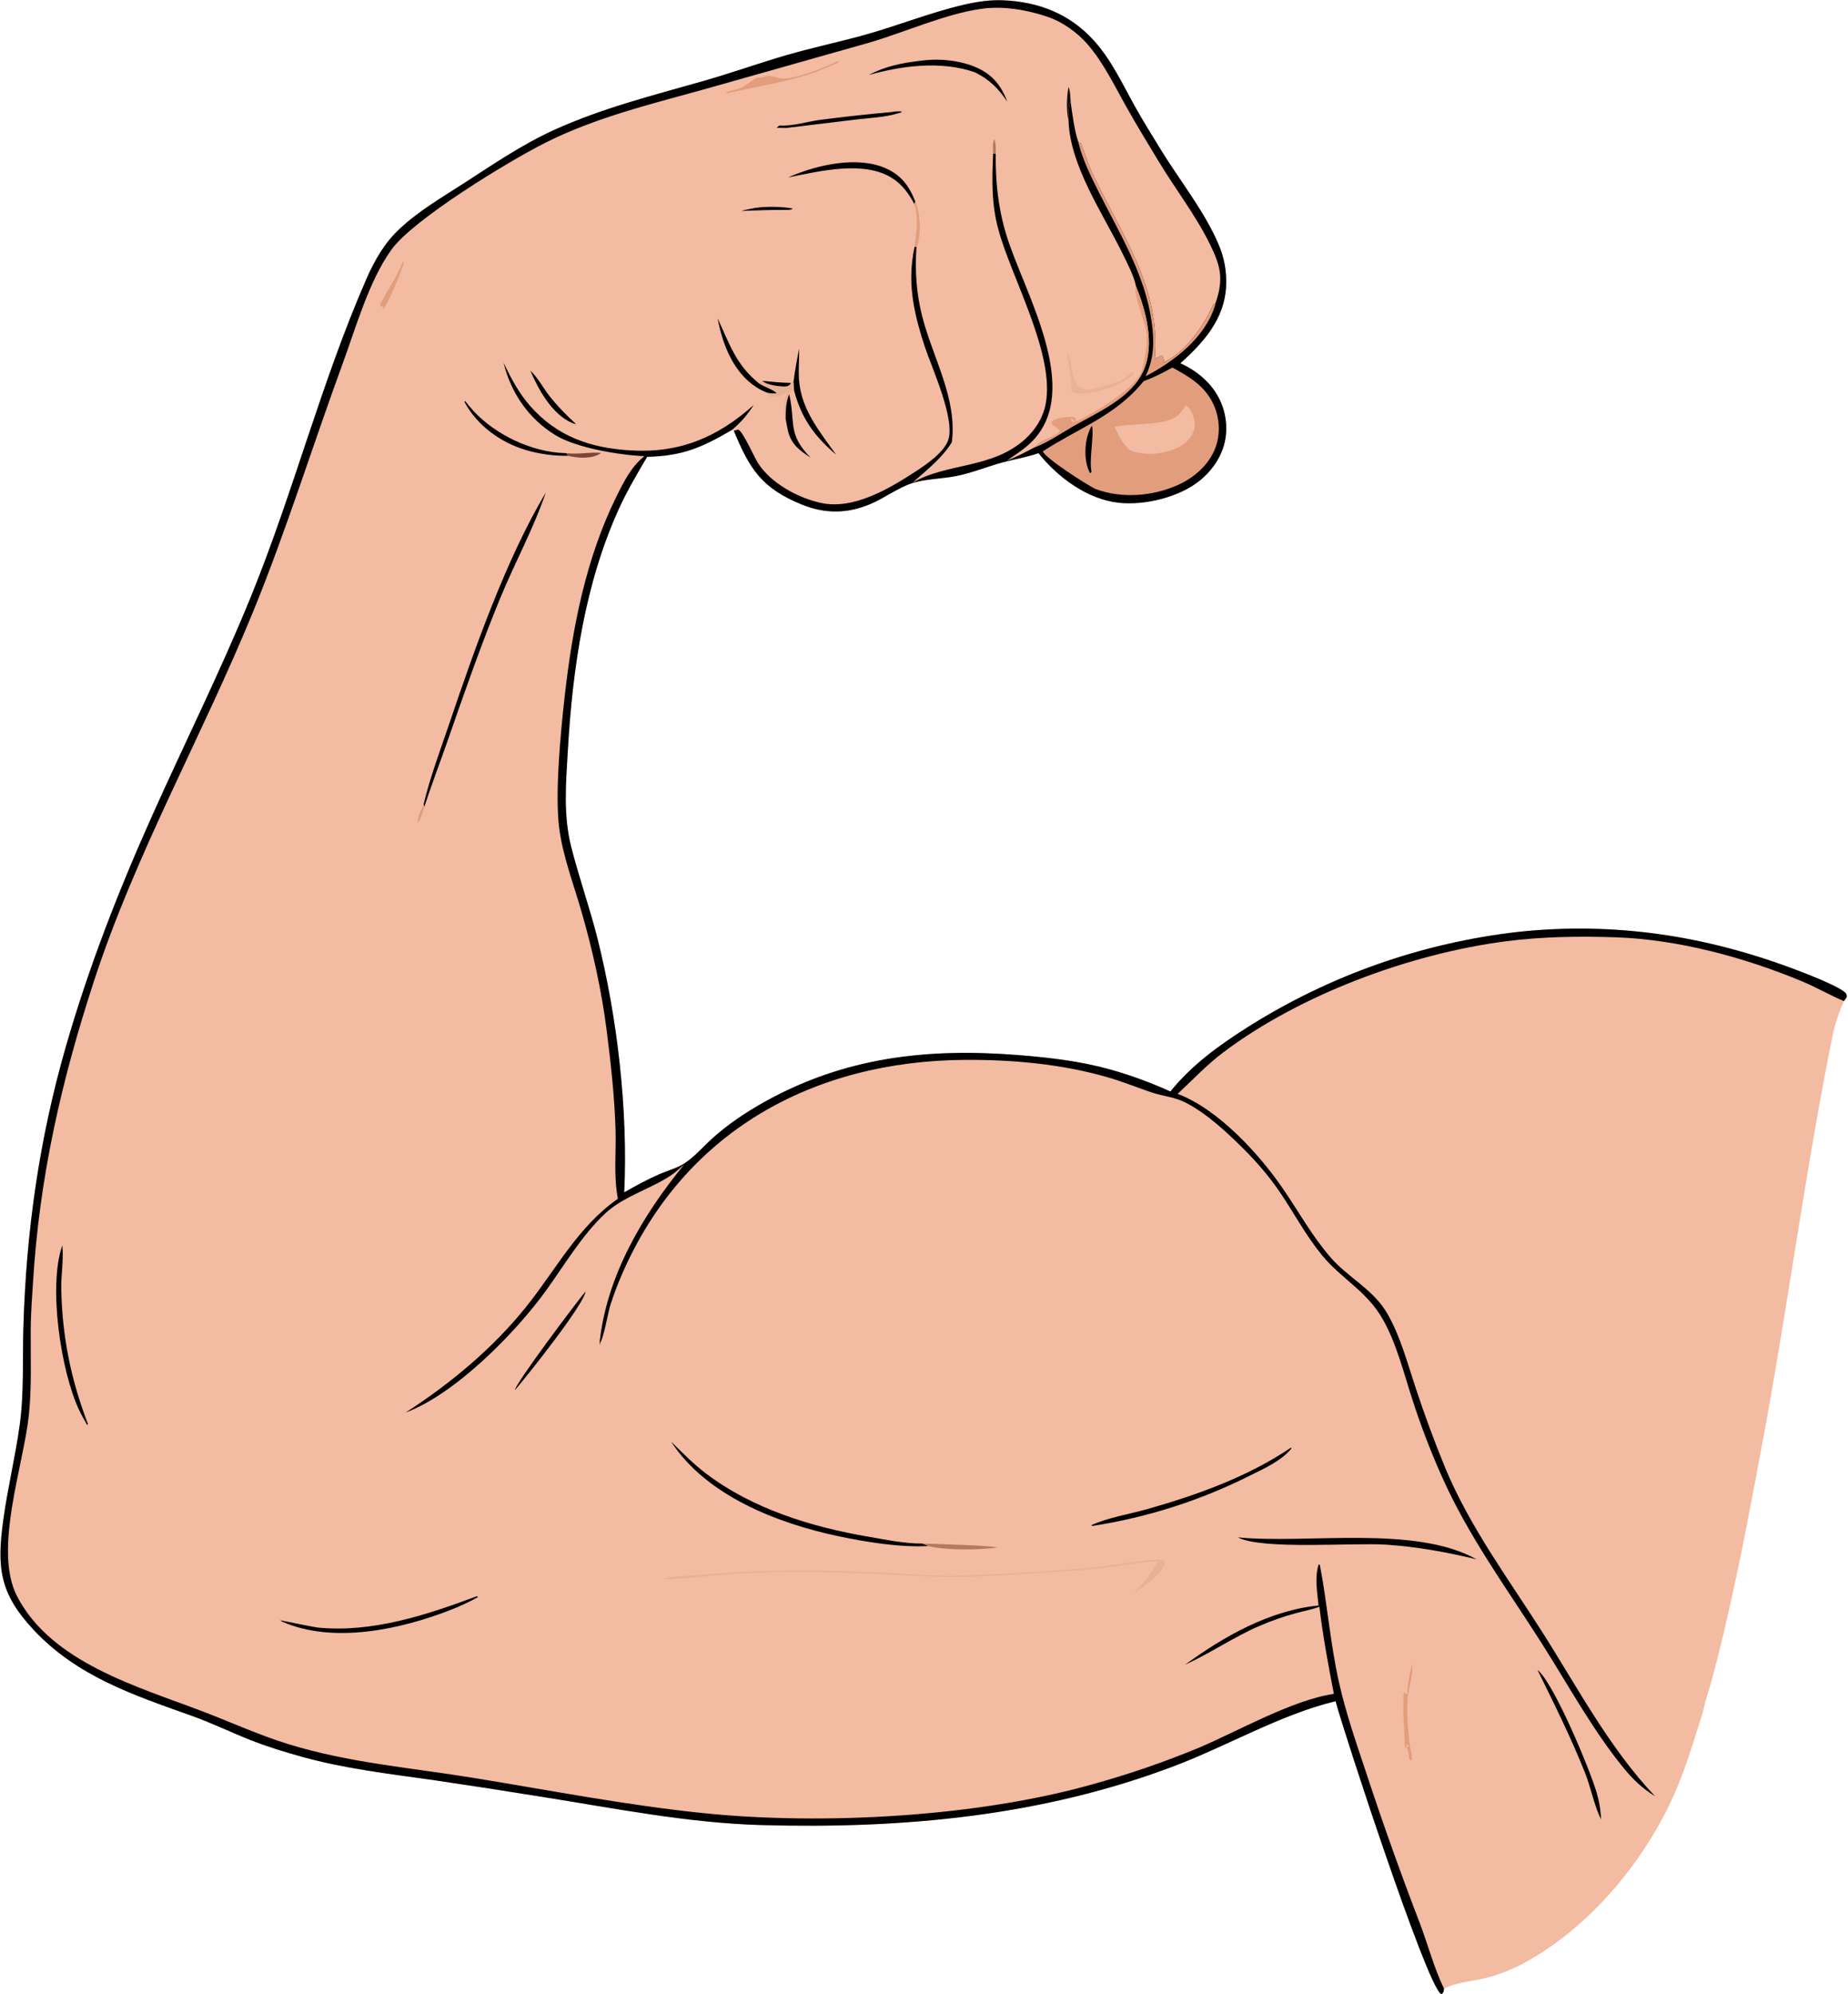 <svg width="722" height="779" viewBox="0 0 722 779" fill="none" xmlns="http://www.w3.org/2000/svg">
<path d="M521.789 664.528C500.529 669.654 479.69 681.882 459.063 689.736C407.221 709.478 352.819 714.418 297.753 712.916C268.671 712.123 240.176 706.371 211.532 701.846C197.412 699.569 183.277 697.389 169.128 695.306C152.012 692.892 134.726 690.893 118.032 686.256C111.253 684.373 104.457 682.308 97.913 679.718C90.123 676.634 82.589 672.964 74.689 670.151C52.128 662.116 30.207 654.826 13.307 636.837C-0.176 622.485 -1.329 612.471 1.324 593.414C3.04 581.082 5.997 568.959 7.694 556.672C9.433 544.086 8.76 530.822 9.145 518.113C10.281 480.645 15.343 444.956 25.71 408.89C34.692 377.644 46.248 348.081 59.531 318.429C72.379 289.747 86.375 261.736 98.223 232.578C114.702 192.019 125.597 149.083 143.14 108.995C146.364 101.628 150.236 94.866 156.169 89.345C163.854 82.192 172.754 77.067 181.498 71.41C192.906 64.029 204.186 56.34 216.603 50.707C235.297 42.226 255.06 37.269 274.723 31.661C285.696 28.531 296.451 24.675 307.408 21.501C317.302 18.636 327.402 16.502 337.333 13.772C350.674 10.105 363.647 4.771 377.132 1.714C382.02 0.606 386.969 -0.101 391.99 0.115C405.791 0.707 417.844 5.385 427.225 15.68C434.268 23.408 438.534 32.862 443.586 41.887C446.638 47.339 449.968 52.652 453.22 57.986C460.68 70.222 470.35 82.118 476.014 95.276C478.328 100.651 479.328 106.039 479.032 111.885C478.387 124.647 470.218 133.815 461.169 141.902C465.741 143.987 469.849 146.857 473.064 150.748C477.551 156.103 479.675 163.049 478.95 169.997C478.216 177.034 474.191 183.311 468.768 187.709C460.729 194.229 447.246 197.5 437.059 196.384C424.77 195.037 413.203 186.399 405.724 177.007C401.014 178.669 396.382 179.339 391.621 180.648C385.534 182.322 379.812 184.71 373.565 185.964C367.983 187.084 361.439 187.017 356.105 188.826C350.578 190.7 345.539 194.559 340.107 196.868C330.993 200.742 322.204 200.762 313.066 197.01C297.598 190.659 292.854 183.195 286.698 168.261L285.964 167.941C274.141 174.853 266.685 178.115 252.846 178.443C248.997 184.953 245.129 191.484 241.974 198.368C228.502 227.762 223.71 261.016 221.856 293.021C221.12 305.723 219.995 318.191 223.139 330.687C226.181 342.779 230.413 354.568 233.455 366.681C241.236 397.666 245.392 433.859 243.883 465.747C248.354 463.216 252.852 460.738 257.563 458.674C260.748 457.278 264.514 456.3 267.43 454.423C271.351 451.899 274.895 447.725 278.381 444.598C284.504 439.105 291.386 434.492 298.558 430.488C330.09 412.883 362.386 409.322 397.785 412.126C409.98 413.092 422.069 414.488 433.888 417.791C441.884 420.05 449.697 422.914 457.259 426.358C465.585 416.058 475.901 408.59 486.986 401.515C519.154 381.085 555.551 368.248 593.417 363.977C630.63 360.077 665.961 365.397 700.885 378.518C704.996 380.063 717.429 384.798 720.697 387.547C721.475 388.202 721.451 388.499 721.548 389.44L720.412 391.054C718.671 394.777 717.455 398.496 716.39 402.46C705.517 455.616 698.647 509.587 688.684 562.933C684.285 586.483 679.861 610.218 674.425 633.551C672.754 640.843 670.956 648.106 669.033 655.335C667.82 659.8 666.159 664.4 665.269 668.919C661.764 679.812 658.512 691.114 653.808 701.555C641.85 728.098 619.892 754.141 593.954 767.572C589.509 769.842 584.815 771.588 579.967 772.773C575.277 773.915 568.293 774.441 564.166 776.81C563.98 778.023 564.172 778.063 563.223 778.959C563.093 778.885 562.952 778.828 562.834 778.738C556.994 774.258 525.504 678.173 521.789 664.528Z" fill="#F3BBA1"/>
<path d="M521.789 664.528C500.529 669.654 479.69 681.882 459.063 689.736C407.221 709.478 352.819 714.418 297.753 712.916C268.671 712.123 240.176 706.371 211.532 701.846C197.412 699.569 183.277 697.389 169.128 695.306C152.012 692.892 134.726 690.893 118.032 686.256C111.253 684.373 104.457 682.308 97.913 679.718C90.123 676.634 82.589 672.964 74.689 670.151C52.128 662.116 30.207 654.826 13.307 636.837C-0.176 622.485 -1.329 612.471 1.324 593.414C3.04 581.082 5.997 568.959 7.694 556.672C9.433 544.086 8.76 530.822 9.145 518.113C10.281 480.645 15.343 444.956 25.71 408.89C34.692 377.644 46.248 348.081 59.531 318.429C72.379 289.747 86.375 261.736 98.223 232.578C114.702 192.019 125.597 149.083 143.14 108.995C146.364 101.628 150.236 94.866 156.169 89.345C163.854 82.192 172.754 77.067 181.498 71.41C192.906 64.029 204.186 56.34 216.603 50.707C235.297 42.226 255.06 37.269 274.723 31.661C285.696 28.531 296.451 24.675 307.408 21.501C317.302 18.636 327.402 16.502 337.333 13.772C350.674 10.105 363.647 4.771 377.132 1.714C382.02 0.606 386.969 -0.101 391.99 0.115C405.791 0.707 417.844 5.385 427.225 15.68C434.268 23.408 438.534 32.862 443.586 41.887C446.638 47.339 449.968 52.652 453.22 57.986C460.68 70.222 470.35 82.118 476.014 95.276C478.328 100.651 479.328 106.039 479.032 111.885C478.387 124.647 470.218 133.815 461.169 141.902C465.741 143.987 469.849 146.857 473.064 150.748C477.551 156.103 479.675 163.049 478.95 169.997C478.216 177.034 474.191 183.311 468.768 187.709C460.729 194.229 447.246 197.5 437.059 196.384C424.77 195.037 413.203 186.399 405.724 177.007C401.014 178.669 396.382 179.339 391.621 180.648C385.534 182.322 379.812 184.71 373.565 185.964C367.983 187.084 361.439 187.017 356.105 188.826C350.578 190.7 345.539 194.559 340.107 196.868C330.993 200.742 322.204 200.762 313.066 197.01C297.598 190.659 292.854 183.195 286.698 168.261L288.394 167.794C290.184 168.316 294.682 178.611 296.198 180.974C301.195 188.767 311.868 194.563 320.822 196.473C333.49 199.176 347.323 190.934 357.554 184.286C361.714 181.583 368.615 176.877 370.402 172.077C373.427 163.949 364.021 143.643 361.273 135.319C359.496 129.934 357.913 124.398 356.953 118.803C355.647 111.194 355.699 103.97 357.315 96.425L358.061 96.417C357.426 105.773 357.994 114.565 360.326 123.683C364.483 139.938 374.061 155.56 371.873 172.763C368.158 178.871 361.784 183.876 356.479 188.576C370.025 180.639 387.604 183.299 400.651 171.398C404.605 167.792 407.5 163.125 408.525 157.839C412.308 138.333 395.043 108.325 390.025 89.546C387.302 79.357 387.563 70.384 388.014 59.969L389.02 59.999C388.91 71.021 389.938 81.021 393.134 91.643C399.756 113.653 423.721 152.568 402.748 172.896C399.986 175.573 396.53 177.733 393.373 179.927C397.2 178.47 400.774 176.535 404.394 174.637C404.528 174.588 404.664 174.542 404.797 174.489C409.912 172.453 414.412 169.284 419.153 166.55C428.715 161.035 442.096 155.463 446.805 144.645C451.24 134.457 447.757 121.639 443.838 111.854C443.029 107.773 440.383 102.754 438.55 99.009C430.928 83.436 418.043 64.831 417.468 47.142C417.764 44.65 417.019 42.198 418.313 39.989C419.061 45.166 419.668 50.545 421.297 55.53L422.247 55.856C423.869 59.899 425.019 64.049 426.905 67.996C438.218 91.671 453.571 112.452 451.112 140.062C452.148 139.805 452.989 139.327 453.929 138.836C454.79 139.853 454.621 140.382 454.727 141.656L457.324 140.087C464.398 135.823 470.794 126.299 474.075 118.864L474.823 118.564L475.021 118.005C478.152 108.896 476.818 103.699 472.678 95.318C467.079 83.982 459.251 73.915 452.716 63.111C448.358 55.907 443.956 48.691 439.837 41.348C435.238 33.148 431.109 24.498 424.918 17.322C420.984 12.761 415.149 8.566 409.431 6.616C401.264 3.83 391.952 2.23 383.361 3.448C369.116 5.469 353.214 12.723 339.139 16.79L274.94 34.939C253.775 40.827 232.337 45.992 212.612 55.986C198.309 63.233 161.428 85.692 152.927 97.527C144.142 109.758 139.082 127.852 133.897 141.986C122.093 174.163 111.962 206.942 98.991 238.687C79.151 287.243 52.969 333.38 36.671 383.357C23.899 422.521 15.404 459.775 12.884 501.031C12.518 507.021 12.043 513.027 11.996 519.03C11.908 530.306 12.454 541.69 11.257 552.922C9.159 572.61 -2.67 605.434 6.653 623.498C20.058 649.473 53.936 658.864 79.176 668.509C90.293 672.758 101.01 677.666 112.4 681.21C136.091 688.581 160.529 690.496 184.914 694.465C214.874 699.342 245.134 705.239 275.327 708.297C321.655 712.988 381.9 709.698 426.765 696.998C440.953 693.086 454.887 688.299 468.484 682.664C483.654 676.222 505.072 663.973 521.142 661.668C518.95 650.367 516.829 639.07 515.481 627.632L515.147 627.139C514.659 621.856 513.541 616.181 515.212 611.042L515.675 611.345C518.588 626.592 519.731 642.048 523.153 657.276C525.855 669.296 529.938 680.967 533.82 692.645C540.298 712.329 547.257 731.851 554.693 751.193C557.884 759.571 560.277 768.771 564.166 776.81C563.98 778.023 564.172 778.063 563.223 778.959C563.093 778.885 562.952 778.828 562.834 778.738C556.994 774.258 525.504 678.173 521.789 664.528Z" fill="#010000"/>
<path d="M421.297 55.53L422.247 55.856C423.869 59.899 425.019 64.049 426.905 67.996C438.218 91.671 453.571 112.452 451.112 140.062C452.148 139.805 452.989 139.327 453.929 138.836C454.79 139.853 454.621 140.382 454.727 141.656L457.324 140.087C464.398 135.823 470.794 126.299 474.075 118.864L474.823 118.564C474.773 119.11 474.815 118.96 474.644 119.506C470.731 131.979 458.667 141.225 447.582 146.966C450.938 139.965 451.026 133.287 449.96 125.776C447.329 107.234 437.629 91.578 429.362 75.176C426.21 68.922 422.943 62.359 421.297 55.53Z" fill="#E29D7D"/>
<path d="M458.034 143.569C464.723 147.194 470.75 150.74 474.106 157.975C476.578 163.304 476.889 169.645 474.76 175.138C472.238 181.64 466.506 186.619 460.248 189.426C450.241 193.915 438.176 194.826 427.894 190.971C424.687 189.405 408.363 179.004 407.418 176.311C421.227 167.285 436.161 162.254 446.77 148.917C450.754 147.446 454.334 145.653 458.034 143.569Z" fill="#E29D7D"/>
<path d="M463.314 158.299C464.474 159.207 465.093 159.872 465.671 161.242C466.745 163.785 467.294 166.188 466.183 168.817C464.78 172.136 461.825 174.261 458.547 175.516C453.295 177.527 446.596 178.056 441.387 175.812C438.42 173.07 437.054 170.335 435.492 166.699C441.874 165.518 448.689 166.006 454.951 164.588C459.435 163.573 460.965 162.013 463.314 158.299Z" fill="#F3BBA1"/>
<path d="M426.557 166.309C427.592 168.64 425.534 179.46 426.364 183.769C426.397 183.94 426.434 184.11 426.469 184.281L425.882 184.877C425.39 183.891 424.99 182.935 424.71 181.865C423.456 177.073 424.002 170.545 426.557 166.309Z" fill="#010000"/>
<path d="M196.743 141.732C199.667 147.723 202.576 153.371 207.001 158.43C217.598 170.545 230.638 175.012 246.499 175.948C265.533 177.071 280.375 170.821 294.479 158.19C292.016 162.042 289.466 164.993 285.964 167.941C274.141 174.853 266.685 178.115 252.846 178.443C248.997 184.953 245.129 191.484 241.974 198.368C228.502 227.762 223.71 261.016 221.856 293.021C221.12 305.723 219.995 318.191 223.139 330.687C226.181 342.779 230.413 354.568 233.455 366.681C241.236 397.666 245.392 433.859 243.883 465.747C248.354 463.216 252.852 460.738 257.563 458.674C260.748 457.278 264.514 456.3 267.43 454.423C271.351 451.899 274.895 447.725 278.381 444.598C284.504 439.105 291.386 434.492 298.558 430.488C330.09 412.883 362.386 409.322 397.785 412.126C409.98 413.092 422.069 414.488 433.888 417.791C441.884 420.05 449.697 422.914 457.259 426.358C465.585 416.058 475.901 408.59 486.986 401.515C519.154 381.085 555.551 368.248 593.417 363.977C630.63 360.077 665.961 365.397 700.885 378.518C704.996 380.063 717.429 384.798 720.697 387.547C721.475 388.202 721.451 388.499 721.548 389.44L720.412 391.054C714.848 388.7 709.587 385.633 703.993 383.305C681.598 373.988 655.575 366.936 631.231 366.126C616.887 365.649 602.503 365.848 588.26 367.694C551.125 372.509 508.071 388.398 478.013 411.012C471.515 415.901 466.022 421.757 460.108 427.288C475.822 433.21 491.757 450.531 501.092 464.098C507.373 473.228 512.539 482.754 519.865 491.186C526.752 499.112 536.522 503.652 541.963 513.03C547.085 521.858 549.758 532.129 552.96 541.747C556.5 552.514 560.429 563.148 564.737 573.631C574.339 596.542 589.052 616.351 602.314 637.143C616.247 658.988 628.678 682.747 646.607 701.628C641.749 698.681 637.956 695.052 634.364 690.653C622.173 675.725 612.62 658.051 602.279 641.812C588.432 620.067 573.438 599.771 562.982 575.989C558.785 566.522 555.087 556.84 551.904 546.985C548.558 536.742 545.722 525.131 540.452 515.686C534.038 504.193 524.272 499.815 516.395 490.191C510.258 482.692 505.617 473.959 500.212 465.933C496.139 459.886 491.072 453.95 485.897 448.817C479.207 442.181 471.65 435.09 463.277 430.725C459.039 428.517 454.098 428.162 449.618 426.62C443.937 424.664 438.432 422.437 432.642 420.77C414.792 415.629 395.743 413.907 377.193 414.006C317.583 414.324 267.059 442.132 242.936 497.92C241.215 501.867 239.701 505.901 238.402 510.006C237.537 512.79 235.752 523.253 234.34 524.68L234.349 524.527L234.417 525.378L234.608 524.606L234.267 524.369C237.024 498.406 251.046 474.702 267.363 454.811C265.612 456.292 263.927 457.947 262.009 459.214C253.84 464.61 243.569 467.308 236.334 474.092C227.437 482.434 220.502 494.155 213.398 504.018C201.418 520.651 177.762 544.65 158.461 551.772C175.948 540.5 192.528 526.726 205.569 510.453C217.343 495.761 225.669 479.289 241.395 468.255C239.662 459.128 240.778 450.189 240.479 441C240.059 428.126 238.678 415.543 237.059 402.783C235.052 386.96 231.639 371.611 227.245 356.289C224.171 345.569 219.906 334.538 218.481 323.473C216.74 309.962 219.035 286.137 220.593 272.226C223.586 245.491 228.87 218.087 240.903 193.821C243.75 188.08 246.66 182.252 251.751 178.189C242.109 177.763 225.271 175.046 216.953 169.951C206.514 163.557 199.627 153.467 196.743 141.732Z" fill="#010000"/>
<path d="M443.838 111.854C447.757 121.639 451.24 134.457 446.805 144.645C442.096 155.463 428.715 161.035 419.153 166.55C414.412 169.284 409.912 172.453 404.797 174.489C404.664 174.542 404.528 174.588 404.394 174.637C406.159 171.269 412.728 171.013 414.089 168.133C413.011 167.328 411.957 166.492 410.927 165.626L410.905 164.71C411.245 164.389 411.377 164.222 411.857 164.013C413.853 163.147 418.135 162.352 420.078 163.181L420.252 164.239L419.847 164.622L418.679 163.408L418.313 163.734L419.182 164.937C420.086 164.709 420.867 164.462 421.708 164.048C427.869 161.011 444.477 151.324 446.25 144.333C447.332 140.069 448.398 134.573 447.955 130.227C447.504 125.811 443.004 115.554 443.618 112.468C443.661 112.255 443.765 112.059 443.838 111.854Z" fill="#E29D7D"/>
<path d="M307.891 69.305C308.306 69.123 308.722 68.944 309.139 68.769C319.743 64.329 334.954 60.898 345.942 65.692C352.144 68.397 355.221 72.69 357.612 78.757L357.207 79.678C355.169 75.78 352.61 72.264 348.899 69.798C337.789 62.413 320.055 66.919 307.891 69.305Z" fill="#010000"/>
<path d="M515.147 627.139L515.481 627.632C512.631 628.713 509.421 629.277 506.474 630.086C501.562 631.407 496.754 633.086 492.087 635.11C482.215 639.333 473.349 645.485 463.633 649.982L463.041 650.251C478.278 639.104 496.118 629.024 515.147 627.139Z" fill="#010000"/>
<path d="M357.612 78.757C359.566 82.887 359.901 91.182 358.437 95.583C358.341 95.872 358.186 96.139 358.061 96.417L357.315 96.425C357.936 90.788 359.022 85.212 357.207 79.678L357.612 78.757Z" fill="#E29D7D"/>
<path d="M417.468 47.142C416.553 43.274 416.702 37.833 417.473 33.946C418.229 35.775 418.157 38.016 418.313 39.989C417.019 42.198 417.764 44.65 417.468 47.142Z" fill="#18100F"/>
<path d="M388.014 59.969C387.993 58.26 387.657 55.916 388.459 54.379C389.173 56.048 389.067 58.189 389.02 59.999L388.014 59.969Z" fill="#B47961"/>
<path d="M262.205 563.14L263.163 564.079C267.175 568.004 271.167 572.029 275.638 575.437C293.952 589.395 317.058 596.492 339.499 600.303C346.25 601.449 353.561 603.019 360.429 602.941L362.709 603.923C351.389 604.473 338.424 602.386 327.352 600.034C303.741 595.02 275.903 584.262 262.205 563.14Z" fill="#010000"/>
<path d="M213.235 192.397C208.439 206.543 201.052 219.966 195.362 233.811C187.943 251.866 181.531 270.241 175.12 288.672C172.051 297.494 168.668 306.25 165.801 315.137L165.496 314.22C168.039 303.539 172.072 292.909 175.595 282.506C185.427 253.473 197.633 218.605 213.235 192.397Z" fill="#010000"/>
<path d="M483.632 600.536C510.998 603.155 552.739 595.607 576.863 609.091C565.374 606.33 553.645 604.202 541.843 603.391C528.53 602.476 493.283 605.512 483.632 600.536Z" fill="#010000"/>
<path d="M450.759 609.301C451.969 608.85 453.739 609.432 454.955 609.808L454.939 611.487C452.744 615.805 446.36 620.245 442.277 622.753C446.842 618.553 449.421 615.229 452.43 609.736C444.394 610.387 436.461 611.95 428.443 612.8C420.54 613.638 412.532 613.931 404.6 614.442C394.416 615.099 384.316 615.938 374.098 616.02C365.31 616.091 356.449 615.433 347.669 615.053C327.315 614.173 306.437 613.236 286.122 614.913C277.046 615.335 267.934 617.011 258.852 616.921C262.169 615.429 268.27 615.604 271.971 615.26C295.017 613.114 318.142 613.222 341.253 614.095C352.539 614.521 364.173 615.869 375.443 615.451C392.732 614.81 410.265 613.864 427.488 612.207C435.05 611.479 442.54 609.933 450.095 609.348L450.759 609.301Z" fill="#EAB294"/>
<path d="M504.284 565.519L504.631 565.73C500.684 570.571 494.106 573.54 488.615 576.257C469.157 586.071 448.274 592.756 426.735 596.066L426.36 595.773C432.864 592.772 441.254 591.459 448.184 589.498C467.526 584.027 487.578 576.851 504.284 565.519Z" fill="#010000"/>
<path d="M186.236 623.535C186.499 623.552 186.303 623.523 186.752 623.847C183.322 625.753 179.766 627.422 176.108 628.842C156.603 636.466 130.352 642.223 110.345 633.493L109.433 632.917C109.478 632.864 122.454 635.586 124.033 635.745C145.337 637.885 166.556 630.885 186.236 623.535Z" fill="#010000"/>
<path d="M24.348 486.48C24.937 492.038 23.814 498.066 23.933 503.713C24.324 522.212 27.735 539.015 34.374 556.278L34.007 556.558C32.894 554.585 31.762 552.599 30.801 550.547C23.771 535.519 18.76 502.302 24.348 486.48Z" fill="#010000"/>
<path d="M359.952 23.698C366.951 22.737 375.478 23.565 381.94 26.564C388.05 29.399 391.212 33.646 393.569 39.737C389.923 34.416 386.718 31.188 380.916 28.248C367.783 23.654 352.524 25.631 339.434 29.289C345.933 25.825 352.685 24.52 359.952 23.698Z" fill="#010000"/>
<path d="M600.696 652.338C600.9 652.509 601.118 652.665 601.307 652.853C607.828 659.326 620.945 690.689 623.74 700.047C624.801 703.598 625.382 706.986 625.51 710.691C622.763 705.137 621.563 698.241 619.219 692.385C613.707 678.615 607.254 665.613 600.696 652.338Z" fill="#010000"/>
<path d="M312.224 136.197C312.277 140.16 311.906 144.178 312.155 148.123C312.894 159.808 320.163 168.489 326.665 177.614C318.147 170.37 313.091 163.379 310.239 152.508L309.977 149.422C310.537 144.961 311.327 140.601 312.224 136.197Z" fill="#010000"/>
<path d="M221.963 178.044C216.471 178.129 210.571 177.328 205.314 175.75C195.48 172.8 186.358 166.143 181.453 156.998L181.717 156.631C182.804 157.996 183.898 159.365 185.089 160.64C193.815 169.98 207.878 176.621 220.713 177.001C220.875 177.006 221.038 177.006 221.2 177.008L221.963 178.044Z" fill="#010000"/>
<path d="M348.819 43.711C349.793 43.434 350.971 43.518 351.987 43.479L352.302 43.857C351.77 44.014 351.233 44.155 350.702 44.315C345.624 45.841 339.951 46.036 334.678 46.661L307.094 49.998L303.425 49.914L304.495 49.032C309.66 49.371 315.209 47.518 320.37 46.824C329.833 45.608 339.317 44.57 348.819 43.711Z" fill="#010000"/>
<path d="M296.29 149.546L297.883 148.778C301.523 149.089 305.238 149.562 308.891 149.547L309.977 149.422L310.239 152.508C309.277 152.864 308.951 153.229 308.329 154.034C307.008 157.098 307.022 160.207 306.931 163.483C305.409 160.908 306.72 156.03 307.271 153.246C306.971 153.564 306.806 153.769 306.414 154.02C305.014 154.914 302.418 155.331 300.836 154.765C299.748 154.376 299.958 154.295 299.522 153.338C300.971 153.658 301.941 153.777 303.413 153.611C302.434 152.322 298.305 151.023 296.719 149.867C296.574 149.762 296.433 149.653 296.29 149.546Z" fill="#EAB294"/>
<path d="M297.883 148.778C301.523 149.089 305.238 149.562 308.891 149.547L308.782 150.085C307.785 150.993 307.129 151.01 305.785 150.949C303.685 150.853 299.384 150.297 297.883 148.778Z" fill="#010000"/>
<path d="M327.085 23.983L327.551 24.059L327.597 24.429C323.843 25.975 320.023 27.767 316.159 28.997C305.714 32.324 294.697 34.014 284.012 36.408L283.684 36.093C284.57 35.746 285.391 35.41 286.333 35.255C290.435 34.582 292.317 32.404 295.727 30.267C296.718 30.304 297.462 30.432 298.375 30.015C301.112 28.762 303.823 30.98 306.687 30.675C313.236 29.977 321.098 26.77 327.085 23.983Z" fill="#E29D7D"/>
<path d="M280.354 124.332C285.005 134.271 287.475 142.377 296.29 149.546C296.433 149.653 296.574 149.762 296.719 149.867C298.305 151.023 302.434 152.322 303.413 153.611C301.941 153.777 300.971 153.658 299.522 153.338C298.174 152.728 296.818 152.109 295.571 151.306C286.43 145.42 282.313 134.53 280.354 124.332Z" fill="#010000"/>
<path d="M228.736 504.51C228.275 509.462 205.654 537.856 201.194 542.992C201.196 540.605 225.524 508.26 228.736 504.51Z" fill="#010000"/>
<path d="M416.917 137.748C419.235 141.49 417.913 146.461 420.875 150.205C421.752 151.313 422.843 152.035 424.286 152.186C426.615 152.428 435.888 149.527 438.2 148.401C439.484 147.775 440.649 146.764 441.752 145.861L442.317 145.392L442.89 145.457L442.77 146.25C440.366 148.706 436.074 150.62 432.81 151.695C429.358 152.832 421.85 154.696 418.632 153.083C418.402 151.367 418.612 149.678 418.412 147.968C418.011 144.538 417.154 141.205 416.917 137.748Z" fill="#EAB294"/>
<path d="M306.931 163.483C307.022 160.207 307.008 157.098 308.329 154.034C308.364 154.181 308.401 154.327 308.433 154.474C310.803 165.199 307.669 169.601 316.67 178.728C312.258 175.945 308.943 173.356 307.769 167.954C307.446 166.47 307.219 164.973 306.931 163.483Z" fill="#010000"/>
<path d="M551.691 649.881C552.277 653.755 550.375 658.999 550.005 662.997C549.46 668.894 550.03 675.278 550.741 681.135C550.981 683.111 551.953 685.908 551.469 687.787L550.573 687.124C550.593 685.492 550.11 684.123 549.626 682.589L550.407 681.951L549.742 681.245L549.355 682.874L548.92 682.521C548.763 678.497 547.763 663.899 548.529 660.958C549.293 661.769 548.843 661.562 549.816 661.696C549.955 657.627 550.773 653.826 551.691 649.881Z" fill="#E29D7D"/>
<path d="M207.2 144.822C209.993 147.253 212.252 151.593 214.586 154.578C217.772 158.652 221.286 162.159 225.067 165.677C224.503 165.538 223.976 165.403 223.441 165.172C215.667 161.819 210.376 152.192 207.2 144.822Z" fill="#010000"/>
<path d="M360.429 602.941C364.189 603.06 388.123 603.709 389.569 604.491C382.774 605.495 369.288 605.631 362.709 603.923L360.429 602.941Z" fill="#B47961"/>
<path d="M157.377 102.154L157.718 102.409C157.69 102.61 157.675 102.814 157.634 103.013C157.139 105.399 151.048 119.897 149.583 120.935L149.799 119.687C149.213 119.806 149.613 119.755 148.591 119.634C148.601 118.629 148.461 118.851 148.845 118.137C148.967 117.909 149.113 117.695 149.236 117.469C152.075 112.251 155.261 107.761 157.377 102.154Z" fill="#E29D7D"/>
<path d="M295.33 81.178C299.663 80.568 305.427 80.708 309.744 81.444C308.994 82.183 307.193 81.952 306.125 82.006C300.634 81.965 295.112 82.203 289.623 82.391C291.497 81.862 293.418 81.54 295.33 81.178Z" fill="#010000"/>
<path d="M221.2 177.008C226.039 177.641 231.588 176.39 234.857 176.958C231.423 179.293 226.399 179.015 222.371 178.15C222.233 178.121 222.099 178.079 221.963 178.044L221.2 177.008Z" fill="#7C4737"/>
<path d="M165.801 315.137C165.108 317.379 164.552 319.604 163.263 321.59C162.932 319.446 164.6 316.183 165.496 314.22L165.801 315.137Z" fill="#E29D7D"/>
</svg>
